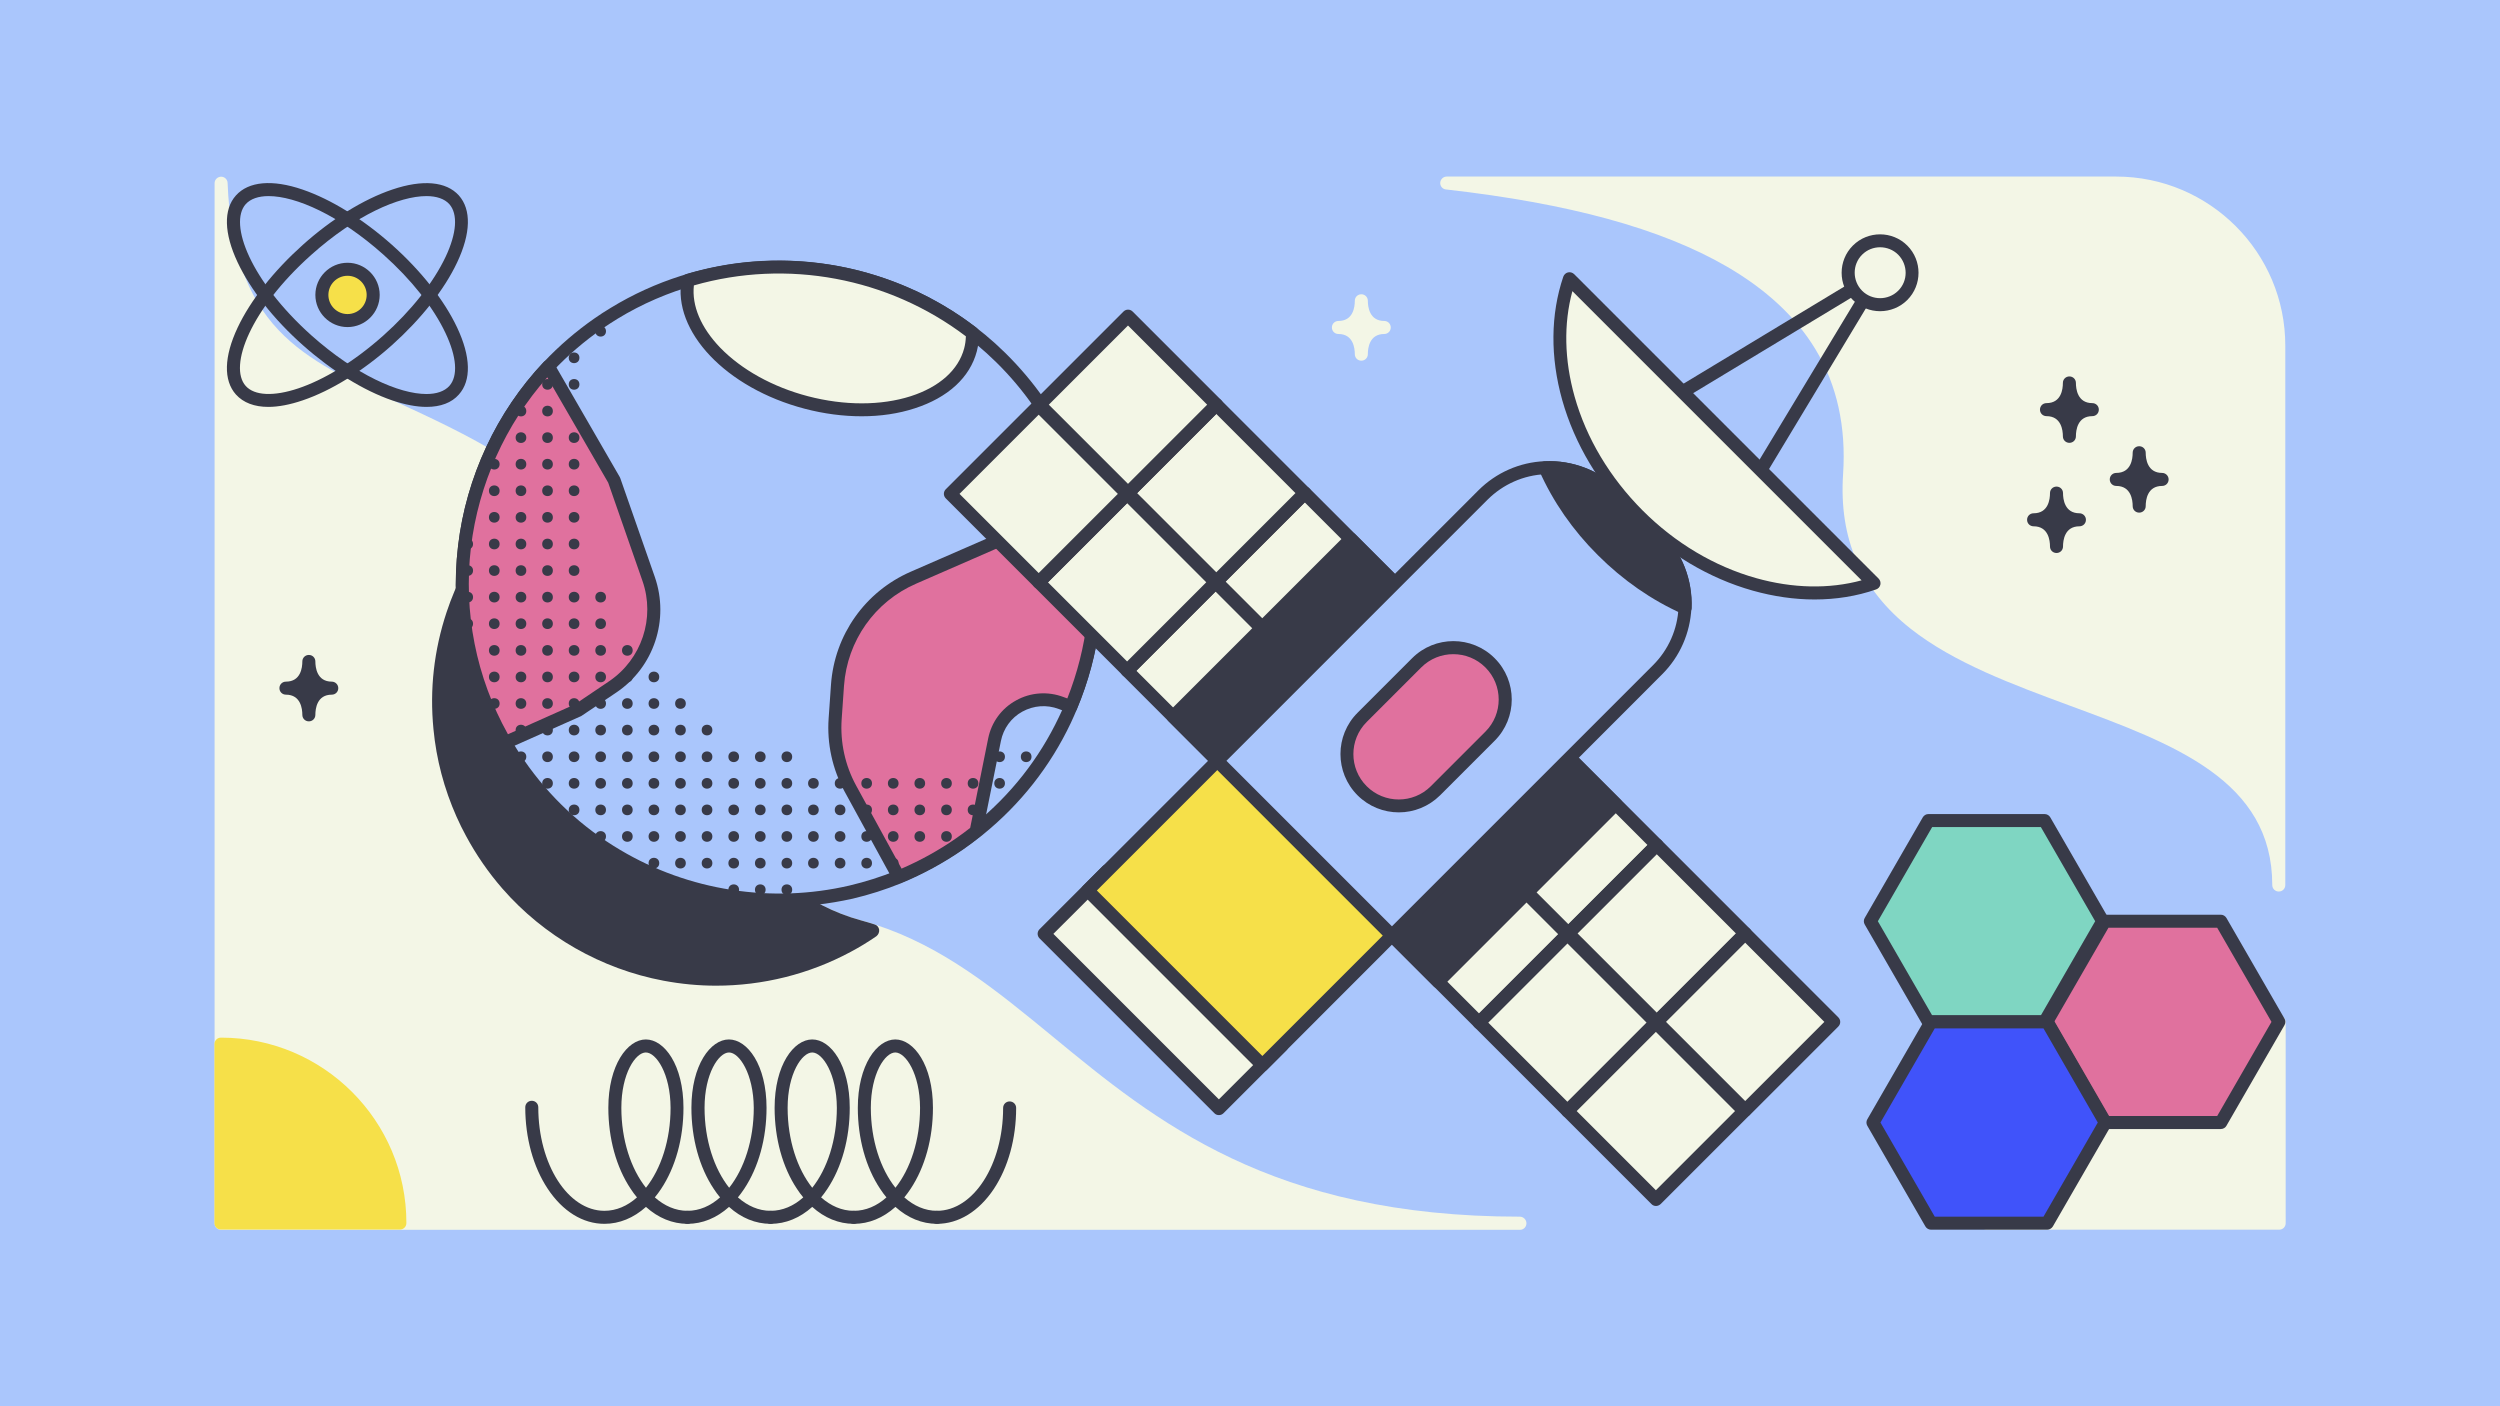 <?xml version="1.0" encoding="utf-8"?>
<!-- Generator: Adobe Illustrator 22.0.1, SVG Export Plug-In . SVG Version: 6.00 Build 0)  -->
<svg version="1.1" id="Layer_1" xmlns="http://www.w3.org/2000/svg" xmlns:xlink="http://www.w3.org/1999/xlink" x="0px" y="0px" viewBox="0 0 1920 1080" style="enable-background:new 0 0 1920 1080;" xml:space="preserve">

<rect y="0" width="1920" height="1080" style="fill:#AAC6FC;"/>
<g>
	<path d="M1752.6,780.4c-1.6-0.9-3.6-0.7-5.2,0.3L1602,836.2l-79.1,99.1c-1.8,1.2-2.6,3.5-1.9,5.6s2.6,3.5,4.8,3.5
		h224.6c2.8,0,5-2.2,5-5V784.8C1755.3,782.9,1754.2,781.2,1752.6,780.4z" style="fill:#F3F6E6;"/>
	<path d="M1625.2,135.6h-514.1c-2.7,0-4.8,2.1-5,4.7s1.8,5,4.4,5.2c94.7,10.7,165.2,30,215.5,59.1
		c30.4,17.6,53.4,39,68.3,63.7c16.5,27.3,23.6,59.5,21.2,95.7c-3.3,49.8,13.7,88.7,51.8,118.8c33.3,26.3,78.7,43,122.5,59.2
		c79.9,29.5,155.3,57.3,155.3,137.7c0,2.8,2.2,5,5,5s5-2.2,5-5v-414C1755.3,194,1696.9,135.6,1625.2,135.6z" style="fill:#F3F6E6;"/>
	<path d="M1167.2,934.4c-190.6,0-279.9-73.4-358.6-138.2c-43.3-35.6-84.1-69.2-136.8-86.2c-3.3-1.1-6.8-2.1-10.4-3.1
		c-84.8-23.2-124.7-110-163.4-194c-24.9-54-48.4-105.1-82.9-139.5c-8.8-8.7-18.1-16.2-27.6-22c-28.9-17.8-57.3-30.8-82.2-42.3
		c-36.7-16.9-68.5-31.4-91.3-55.5c-24.7-26-37.2-62-39.2-113.1c-0.1-2.7-2.3-4.8-5-4.8h-0.1c-2.7,0.1-4.9,2.3-4.9,5v798.8
		c0,2.8,2.2,5,5,5h997.5c2.8,0,5-2.2,5-5S1170,934.4,1167.2,934.4z" style="fill:#F3F6E6;"/>
	<path d="M675.2,714c-0.3-1.9-1.6-3.5-3.4-4c-3.3-1.1-6.8-2.1-10.4-3.1c-84.8-23.2-124.7-110-163.4-194
		c-24.9-54-48.4-105.1-82.9-139.5c-1.8-1.8-4.8-2-6.8-0.3c-12.7,10.8-24.1,23.1-34,36.5c-13.5,18.4-24.1,38.8-31.3,60.5
		c-9.7,29.2-13.1,59.4-10.1,89.9c2.2,23.2,8.2,45.8,17.7,67.2c2.3,5.1,4.7,10.1,7.3,14.8c7.8,14.5,17.2,28.1,27.9,40.4
		c31.9,36.6,75.9,61.8,123.9,70.8c13.3,2.5,26.7,3.8,40.2,3.8c35.8,0,71.4-8.8,103.3-25.9c6.8-3.6,13.5-7.7,19.9-12.1
		C674.6,717.8,675.4,715.9,675.2,714z" style="fill:#383A48;"/>
	<g>
		<g>
			<path d="M822.4,542.7c-1.4,3.4-2.9,6.8-4.5,10.1c-15.1,31.8-37.3,60.7-66.1,84l0,0c-0.7,0.6-1.4,1.1-2.1,1.7
				c-4.1,3.3-8.4,6.5-12.8,9.5c-14.9,10.3-30.5,18.8-46.6,25.3c-12,4.9-24.2,8.8-36.6,11.7c-61.2,14.3-125.9,4.1-179.7-27.9
				c-29.1-17.3-55-40.9-75.5-70.5c-3.7-5.4-7.2-10.8-10.4-16.3c-54.7-93.9-39.7-211.7,33.2-289c11.4-12.1,24.3-23.2,38.5-33.1
				c3.9-2.7,7.9-5.3,11.9-7.8c68.9-42.1,151.4-45.9,221.5-16.3c3,1.3,6,2.6,8.9,4c24.2,11.4,46.7,26.9,66.4,46.2
				c10.8,10.6,20.7,22.3,29.7,35.2c7.1,10.2,13.3,20.8,18.6,31.6c3.5,7.1,6.6,14.4,9.4,21.7c6.1,16.2,10.3,32.9,12.8,49.7l0,0
				C845.4,456.8,839.6,501.9,822.4,542.7z" style="fill:#AAC6FC;"/>
			<path d="M598.6,696.5c-12.8,0-25.6-1-38.4-3c-31.6-4.9-61.5-15.7-88.9-31.9c-30.6-18.2-56.6-42.4-77-71.9
				c-3.7-5.4-7.3-11-10.6-16.7c-27.2-46.8-38.3-99.9-31.9-153.8c6.2-52.7,29.6-102.8,65.8-141.1c11.8-12.5,25-23.9,39.3-33.8
				c3.9-2.7,8-5.4,12.2-7.9c68-41.5,152.5-47.7,226-16.6c3,1.3,6.1,2.6,9.1,4c25.2,11.9,48,27.7,67.8,47.2
				c11.1,10.9,21.3,23,30.3,35.9c7.1,10.3,13.5,21.1,19,32.3c3.5,7.2,6.8,14.6,9.6,22.2c6.1,16.3,10.5,33.4,13,50.7v0.1
				c6.6,44.9,0.7,90.7-16.9,132.6c-1.4,3.4-3,6.9-4.6,10.4c-15.9,33.5-38.6,62.3-67.4,85.7l-0.1,0.1c-0.7,0.6-1.5,1.2-2.2,1.7
				c-4,3.2-8.4,6.5-13,9.7c-14.9,10.3-30.9,19-47.6,25.9c-12,4.9-24.6,8.9-37.3,11.9C636.2,694.3,617.5,696.5,598.6,696.5z
				 M598.3,210.1c-43.2,0-86.3,11.7-124,34.7c-4,2.5-8,5-11.7,7.6c-13.7,9.5-26.4,20.4-37.8,32.4c-34.7,36.8-57.1,84.9-63.1,135.4
				c-6.1,51.7,4.5,102.7,30.6,147.6c3.2,5.4,6.6,10.8,10.2,16c19.6,28.4,44.5,51.6,73.9,69c26.3,15.6,55,25.9,85.3,30.6
				c30.4,4.7,60.9,3.6,90.7-3.3c12.2-2.9,24.3-6.7,35.8-11.4c16-6.5,31.4-14.9,45.7-24.8c4.4-3.1,8.6-6.2,12.5-9.3
				c0.7-0.5,1.3-1.1,2-1.6l0.1-0.1c27.7-22.4,49.5-50.1,64.8-82.3c1.6-3.3,3.1-6.6,4.4-9.9l0,0c16.9-40.2,22.5-84.3,16.2-127.3v-0.1
				c-2.4-16.6-6.6-32.9-12.5-48.5c-2.7-7.2-5.8-14.4-9.2-21.3c-5.2-10.7-11.4-21.1-18.2-31c-8.6-12.4-18.4-24-29.1-34.5
				c-19-18.7-40.9-33.9-65-45.3c-2.9-1.4-5.8-2.7-8.7-3.9C661.5,216.3,629.8,210.1,598.3,210.1z" style="fill:#383A48;"/>
		</g>
		<g>
			<path d="M822.4,542.7l-7.5-2.8c-22.1-8.4-46.4,5.1-51.1,28.3l-14.2,70.4c-4.1,3.3-8.4,6.5-12.8,9.5
				c-14.9,10.3-30.5,18.8-46.6,25.3l-37.1-67.8c-9-16.4-13-35-11.7-53.6l1.8-25.8c2.6-36.2,25-68,58.3-82.5l127.3-55.5l10.2,24.5
				l0,0C845.4,456.8,839.6,501.9,822.4,542.7z" style="fill:#E0719E;"/>
			<path d="M690.2,678.4c-1.8,0-3.5-1-4.4-2.6L648.7,608c-9.4-17.3-13.7-36.8-12.3-56.4l1.8-25.8
				c2.7-38.2,26.2-71.4,61.2-86.7l127.3-55.5c1.2-0.5,2.6-0.6,3.9-0.1c1.2,0.5,2.2,1.5,2.8,2.7l10.2,24.5c0.2,0.4,0.3,0.9,0.3,1.3
				c6.6,44.9,0.7,90.7-16.9,132.6c-1,2.5-3.9,3.7-6.4,2.7l-7.5-2.8c-9.2-3.5-19.3-2.7-27.9,2c-8.6,4.7-14.6,13-16.5,22.6l-14.2,70.4
				c-0.2,1.2-0.9,2.2-1.8,2.9c-4.1,3.3-8.5,6.5-13.1,9.7c-14.9,10.3-30.9,19-47.6,25.9C691.5,678.3,690.8,678.4,690.2,678.4z
				 M826.1,394.8l-122.6,53.5c-31.7,13.8-52.8,43.8-55.3,78.3l-1.8,25.8c-1.2,17.7,2.6,35.3,11.1,50.9l34.9,63.8
				c14.5-6.3,28.5-14,41.6-23.1c3.9-2.7,7.6-5.4,11.1-8.2l13.8-68.6c2.5-12.5,10.3-23.2,21.5-29.3c11.1-6.2,24.4-7.1,36.3-2.6l3,1.1
				c15.4-38.8,20.4-81,14.5-122.3L826.1,394.8z" style="fill:#383A48;"/>
		</g>
		<g>
			<path d="M470.6,527.5l-26.8,18L388,570.4c-54.7-93.9-39.7-211.7,33.2-289l50.5,87.4l26.5,75.8
				C508.9,475.3,497.6,509.3,470.6,527.5z" style="fill:#E0719E;"/>
			<path d="M388,575.4c-1.7,0-3.4-0.9-4.3-2.5c-27.2-46.8-38.3-99.9-31.9-153.8c6.2-52.7,29.6-102.8,65.8-141.1
				c1.1-1.1,2.6-1.7,4.2-1.5s3,1.1,3.7,2.5l50.5,87.4c0.2,0.3,0.3,0.6,0.4,0.9l26.5,75.8c11.4,32.8-0.7,69.3-29.5,88.7l0,0l-26.8,18
				c-0.2,0.2-0.5,0.3-0.8,0.4L390,575C389.4,575.3,388.7,575.4,388,575.4z M420.3,289.8c-32.1,36.1-52.8,82.2-58.6,130.4
				c-5.9,50.2,3.9,99.8,28.4,143.7l51.3-22.9l26.4-17.8c25-16.9,35.6-48.6,25.6-77.1l-26.3-75.4L420.3,289.8z M470.6,527.5
				L470.6,527.5L470.6,527.5z" style="fill:#383A48;"/>
		</g>
		<g>
			<path d="M745.4,268.6c-9.9,38-66.4,56.1-126.1,40.5c-58-15.2-97.7-56.6-90.8-93.8c77.3-23.2,158.1-6.1,218.4,40.4
				C747,260,746.5,264.3,745.4,268.6z" style="fill:#F3F6E6;"/>
			<path d="M661.8,319.7c-14.2,0-29-1.9-43.8-5.8c-60.4-15.8-101.8-59.5-94.5-99.5c0.3-1.8,1.7-3.3,3.5-3.9
				c76.3-22.9,159.6-7.5,222.9,41.2c1.2,0.9,1.9,2.3,1.9,3.8c0.1,4.9-0.4,9.7-1.6,14.3c-5.3,20.1-22.2,35.6-47.7,43.8
				C690,317.7,676.2,319.7,661.8,319.7z M532.9,219.2c-1.7,15.6,5.4,32.4,20.2,47.8c16.4,16.9,40.3,30.2,67.4,37.3
				c28,7.3,56,7.3,78.9,0c22.1-7.1,36.7-20.2,41.1-36.8l0,0c0.8-3,1.2-6.1,1.3-9.2C682.2,213.1,604.5,198.7,532.9,219.2z" style="fill:#383A48;"/>
		</g>
		<g>
			<g>
				<g>
					<g>
						<g>
							<circle cx="788.1" cy="581.2" r="4.1" style="fill:#383A48;"/>
						</g>
					</g>
				</g>
				<g>
					<g>
						<g>
							<circle cx="767.7" cy="581.2" r="4.1" style="fill:#383A48;"/>
						</g>
					</g>
				</g>
				<g>
					<g>
						<g>
							<circle cx="767.7" cy="601.6" r="4.1" style="fill:#383A48;"/>
						</g>
					</g>
				</g>
				<g>
					<g>
						<g>
							<circle cx="747.3" cy="601.6" r="4.1" style="fill:#383A48;"/>
						</g>
					</g>
				</g>
				<g>
					<g>
						<g>
							<circle cx="747.3" cy="622" r="4.1" style="fill:#383A48;"/>
						</g>
					</g>
				</g>
				<g>
					<g>
						<g>
							<circle cx="726.9" cy="601.6" r="4.1" style="fill:#383A48;"/>
						</g>
					</g>
				</g>
				<g>
					<g>
						<g>
							<circle cx="726.9" cy="622" r="4.1" style="fill:#383A48;"/>
						</g>
					</g>
				</g>
				<g>
					<g>
						<g>
							<circle cx="726.9" cy="642.4" r="4.1" style="fill:#383A48;"/>
						</g>
					</g>
				</g>
				<g>
					<g>
						<g>
							<circle cx="706.4" cy="601.6" r="4.1" style="fill:#383A48;"/>
						</g>
					</g>
				</g>
				<g>
					<g>
						<g>
							<circle cx="706.4" cy="622" r="4.1" style="fill:#383A48;"/>
						</g>
					</g>
				</g>
				<g>
					<g>
						<g>
							<circle cx="706.4" cy="642.4" r="4.1" style="fill:#383A48;"/>
						</g>
					</g>
				</g>
				<g>
					<g>
						<g>
							<circle cx="686" cy="601.6" r="4.1" style="fill:#383A48;"/>
						</g>
					</g>
				</g>
				<g>
					<g>
						<g>
							<circle cx="686" cy="622" r="4.1" style="fill:#383A48;"/>
						</g>
					</g>
				</g>
				<g>
					<g>
						<g>
							<circle cx="686" cy="642.4" r="4.1" style="fill:#383A48;"/>
						</g>
					</g>
				</g>
				<g>
					<g>
						<g>
							<circle cx="686" cy="662.9" r="4.1" style="fill:#383A48;"/>
						</g>
					</g>
				</g>
				<g>
					<g>
						<g>
							<circle cx="665.6" cy="601.6" r="4.1" style="fill:#383A48;"/>
						</g>
					</g>
				</g>
				<g>
					<g>
						<g>
							<circle cx="665.6" cy="622" r="4.1" style="fill:#383A48;"/>
						</g>
					</g>
				</g>
				<g>
					<g>
						<g>
							<circle cx="665.6" cy="642.4" r="4.1" style="fill:#383A48;"/>
						</g>
					</g>
				</g>
				<g>
					<g>
						<g>
							<circle cx="665.6" cy="662.9" r="4.1" style="fill:#383A48;"/>
						</g>
					</g>
				</g>
				<g>
					<g>
						<g>
							<circle cx="645.2" cy="601.6" r="4.1" style="fill:#383A48;"/>
						</g>
					</g>
				</g>
				<g>
					<g>
						<g>
							<circle cx="645.2" cy="622" r="4.1" style="fill:#383A48;"/>
						</g>
					</g>
				</g>
				<g>
					<g>
						<g>
							<circle cx="645.2" cy="642.4" r="4.1" style="fill:#383A48;"/>
						</g>
					</g>
				</g>
				<g>
					<g>
						<g>
							<circle cx="645.2" cy="662.9" r="4.1" style="fill:#383A48;"/>
						</g>
					</g>
				</g>
				<g>
					<g>
						<g>
							<circle cx="624.7" cy="601.6" r="4.1" style="fill:#383A48;"/>
						</g>
					</g>
				</g>
				<g>
					<g>
						<g>
							<circle cx="624.7" cy="622" r="4.1" style="fill:#383A48;"/>
						</g>
					</g>
				</g>
				<g>
					<g>
						<g>
							<circle cx="624.7" cy="642.4" r="4.1" style="fill:#383A48;"/>
						</g>
					</g>
				</g>
				<g>
					<g>
						<g>
							<circle cx="624.7" cy="662.9" r="4.1" style="fill:#383A48;"/>
						</g>
					</g>
				</g>
				<g>
					<g>
						<g>
							<circle cx="604.3" cy="581.2" r="4.1" style="fill:#383A48;"/>
						</g>
					</g>
				</g>
				<g>
					<g>
						<g>
							<circle cx="604.3" cy="601.6" r="4.1" style="fill:#383A48;"/>
						</g>
					</g>
				</g>
				<g>
					<g>
						<g>
							<circle cx="604.3" cy="622" r="4.1" style="fill:#383A48;"/>
						</g>
					</g>
				</g>
				<g>
					<g>
						<g>
							<circle cx="604.3" cy="642.4" r="4.1" style="fill:#383A48;"/>
						</g>
					</g>
				</g>
				<g>
					<g>
						<g>
							<circle cx="604.3" cy="662.9" r="4.1" style="fill:#383A48;"/>
						</g>
					</g>
				</g>
				<g>
					<g>
						<g>
							<circle cx="604.3" cy="683.3" r="4.1" style="fill:#383A48;"/>
						</g>
					</g>
				</g>
				<g>
					<g>
						<g>
							<circle cx="583.9" cy="581.2" r="4.1" style="fill:#383A48;"/>
						</g>
					</g>
				</g>
				<g>
					<g>
						<g>
							<circle cx="583.9" cy="601.6" r="4.1" style="fill:#383A48;"/>
						</g>
					</g>
				</g>
				<g>
					<g>
						<g>
							<circle cx="583.9" cy="622" r="4.1" style="fill:#383A48;"/>
						</g>
					</g>
				</g>
				<g>
					<g>
						<g>
							<circle cx="583.9" cy="642.4" r="4.1" style="fill:#383A48;"/>
						</g>
					</g>
				</g>
				<g>
					<g>
						<g>
							<circle cx="583.9" cy="662.9" r="4.1" style="fill:#383A48;"/>
						</g>
					</g>
				</g>
				<g>
					<g>
						<g>
							<circle cx="583.9" cy="683.3" r="4.1" style="fill:#383A48;"/>
						</g>
					</g>
				</g>
				<g>
					<g>
						<g>
							<circle cx="563.5" cy="581.2" r="4.1" style="fill:#383A48;"/>
						</g>
					</g>
				</g>
				<g>
					<g>
						<g>
							<circle cx="563.5" cy="601.6" r="4.1" style="fill:#383A48;"/>
						</g>
					</g>
				</g>
				<g>
					<g>
						<g>
							<circle cx="563.5" cy="622" r="4.1" style="fill:#383A48;"/>
						</g>
					</g>
				</g>
				<g>
					<g>
						<g>
							<circle cx="563.5" cy="642.4" r="4.1" style="fill:#383A48;"/>
						</g>
					</g>
				</g>
				<g>
					<g>
						<g>
							<circle cx="563.5" cy="662.9" r="4.1" style="fill:#383A48;"/>
						</g>
					</g>
				</g>
				<g>
					<g>
						<g>
							<circle cx="563.5" cy="683.3" r="4.1" style="fill:#383A48;"/>
						</g>
					</g>
				</g>
				<g>
					<g>
						<g>
							<circle cx="543" cy="560.7" r="4.1" style="fill:#383A48;"/>
						</g>
					</g>
				</g>
				<g>
					<g>
						<g>
							<circle cx="543" cy="581.2" r="4.1" style="fill:#383A48;"/>
						</g>
					</g>
				</g>
				<g>
					<g>
						<g>
							<circle cx="543" cy="601.6" r="4.1" style="fill:#383A48;"/>
						</g>
					</g>
				</g>
				<g>
					<g>
						<g>
							<circle cx="543" cy="622" r="4.1" style="fill:#383A48;"/>
						</g>
					</g>
				</g>
				<g>
					<g>
						<g>
							<circle cx="543" cy="642.4" r="4.1" style="fill:#383A48;"/>
						</g>
					</g>
				</g>
				<g>
					<g>
						<g>
							<circle cx="543" cy="662.9" r="4.1" style="fill:#383A48;"/>
						</g>
					</g>
				</g>
				<g>
					<g>
						<g>
							<circle cx="522.6" cy="540.3" r="4.1" style="fill:#383A48;"/>
						</g>
					</g>
				</g>
				<g>
					<g>
						<g>
							<circle cx="522.6" cy="560.7" r="4.1" style="fill:#383A48;"/>
						</g>
					</g>
				</g>
				<g>
					<g>
						<g>
							<circle cx="522.6" cy="581.2" r="4.1" style="fill:#383A48;"/>
						</g>
					</g>
				</g>
				<g>
					<g>
						<g>
							<circle cx="522.6" cy="601.6" r="4.1" style="fill:#383A48;"/>
						</g>
					</g>
				</g>
				<g>
					<g>
						<g>
							<circle cx="522.6" cy="622" r="4.1" style="fill:#383A48;"/>
						</g>
					</g>
				</g>
				<g>
					<g>
						<g>
							<circle cx="522.6" cy="642.4" r="4.1" style="fill:#383A48;"/>
						</g>
					</g>
				</g>
				<g>
					<g>
						<g>
							<circle cx="522.6" cy="662.9" r="4.1" style="fill:#383A48;"/>
						</g>
					</g>
				</g>
				<g>
					<g>
						<g>
							<circle cx="502.2" cy="519.9" r="4.1" style="fill:#383A48;"/>
						</g>
					</g>
				</g>
				<g>
					<g>
						<g>
							<circle cx="502.2" cy="540.3" r="4.1" style="fill:#383A48;"/>
						</g>
					</g>
				</g>
				<g>
					<g>
						<g>
							<circle cx="502.2" cy="560.7" r="4.1" style="fill:#383A48;"/>
						</g>
					</g>
				</g>
				<g>
					<g>
						<g>
							<circle cx="502.2" cy="581.2" r="4.1" style="fill:#383A48;"/>
						</g>
					</g>
				</g>
				<g>
					<g>
						<g>
							<circle cx="502.2" cy="601.6" r="4.1" style="fill:#383A48;"/>
						</g>
					</g>
				</g>
				<g>
					<g>
						<g>
							<circle cx="502.2" cy="622" r="4.1" style="fill:#383A48;"/>
						</g>
					</g>
				</g>
				<g>
					<g>
						<g>
							<circle cx="502.2" cy="642.4" r="4.1" style="fill:#383A48;"/>
						</g>
					</g>
				</g>
				<g>
					<g>
						<g>
							<circle cx="502.2" cy="662.9" r="4.1" style="fill:#383A48;"/>
						</g>
					</g>
				</g>
				<g>
					<g>
						<g>
							<circle cx="481.8" cy="499.5" r="4.1" style="fill:#383A48;"/>
						</g>
					</g>
				</g>
				<g>
					<g>
						<g>
							<circle cx="481.8" cy="519.9" r="4.1" style="fill:#383A48;"/>
						</g>
					</g>
				</g>
				<g>
					<g>
						<g>
							<circle cx="481.8" cy="540.3" r="4.1" style="fill:#383A48;"/>
						</g>
					</g>
				</g>
				<g>
					<g>
						<g>
							<circle cx="481.8" cy="560.7" r="4.1" style="fill:#383A48;"/>
						</g>
					</g>
				</g>
				<g>
					<g>
						<g>
							<circle cx="481.8" cy="581.2" r="4.1" style="fill:#383A48;"/>
						</g>
					</g>
				</g>
				<g>
					<g>
						<g>
							<circle cx="481.8" cy="601.6" r="4.1" style="fill:#383A48;"/>
						</g>
					</g>
				</g>
				<g>
					<g>
						<g>
							<circle cx="481.8" cy="622" r="4.1" style="fill:#383A48;"/>
						</g>
					</g>
				</g>
				<g>
					<g>
						<g>
							<circle cx="481.8" cy="642.4" r="4.1" style="fill:#383A48;"/>
						</g>
					</g>
				</g>
				<g>
					<g>
						<g>
							<circle cx="461.3" cy="254.4" r="4.1" style="fill:#383A48;"/>
						</g>
					</g>
				</g>
				<g>
					<g>
						<g>
							<circle cx="461.3" cy="458.6" r="4.1" style="fill:#383A48;"/>
						</g>
					</g>
				</g>
				<g>
					<g>
						<g>
							<circle cx="461.3" cy="479" r="4.1" style="fill:#383A48;"/>
						</g>
					</g>
				</g>
				<g>
					<g>
						<g>
							<circle cx="461.3" cy="499.5" r="4.1" style="fill:#383A48;"/>
						</g>
					</g>
				</g>
				<g>
					<g>
						<g>
							<circle cx="461.3" cy="519.9" r="4.1" style="fill:#383A48;"/>
						</g>
					</g>
				</g>
				<g>
					<g>
						<g>
							<circle cx="461.3" cy="540.3" r="4.1" style="fill:#383A48;"/>
						</g>
					</g>
				</g>
				<g>
					<g>
						<g>
							<circle cx="461.3" cy="560.7" r="4.1" style="fill:#383A48;"/>
						</g>
					</g>
				</g>
				<g>
					<g>
						<g>
							<circle cx="461.3" cy="581.2" r="4.1" style="fill:#383A48;"/>
						</g>
					</g>
				</g>
				<g>
					<g>
						<g>
							<circle cx="461.3" cy="601.6" r="4.1" style="fill:#383A48;"/>
						</g>
					</g>
				</g>
				<g>
					<g>
						<g>
							<circle cx="461.3" cy="622" r="4.1" style="fill:#383A48;"/>
						</g>
					</g>
				</g>
				<g>
					<g>
						<g>
							<circle cx="461.3" cy="642.4" r="4.1" style="fill:#383A48;"/>
						</g>
					</g>
				</g>
				<g>
					<g>
						<g>
							<circle cx="440.9" cy="274.8" r="4.1" style="fill:#383A48;"/>
						</g>
					</g>
				</g>
				<g>
					<g>
						<g>
							<circle cx="440.9" cy="295.2" r="4.1" style="fill:#383A48;"/>
						</g>
					</g>
				</g>
				<g>
					<g>
						<g>
							<circle cx="440.9" cy="315.7" r="4.1" style="fill:#383A48;"/>
						</g>
					</g>
				</g>
				<g>
					<g>
						<g>
							<circle cx="440.9" cy="336.1" r="4.1" style="fill:#383A48;"/>
						</g>
					</g>
				</g>
				<g>
					<g>
						<g>
							<circle cx="440.9" cy="356.5" r="4.1" style="fill:#383A48;"/>
						</g>
					</g>
				</g>
				<g>
					<g>
						<g>
							<circle cx="440.9" cy="376.9" r="4.1" style="fill:#383A48;"/>
						</g>
					</g>
				</g>
				<g>
					<g>
						<g>
							<circle cx="440.9" cy="397.3" r="4.1" style="fill:#383A48;"/>
						</g>
					</g>
				</g>
				<g>
					<g>
						<g>
							<circle cx="440.9" cy="417.8" r="4.1" style="fill:#383A48;"/>
						</g>
					</g>
				</g>
				<g>
					<g>
						<g>
							<circle cx="440.9" cy="438.2" r="4.1" style="fill:#383A48;"/>
						</g>
					</g>
				</g>
				<g>
					<g>
						<g>
							<circle cx="440.9" cy="458.6" r="4.1" style="fill:#383A48;"/>
						</g>
					</g>
				</g>
				<g>
					<g>
						<g>
							<circle cx="440.9" cy="479" r="4.1" style="fill:#383A48;"/>
						</g>
					</g>
				</g>
				<g>
					<g>
						<g>
							<circle cx="440.9" cy="499.5" r="4.1" style="fill:#383A48;"/>
						</g>
					</g>
				</g>
				<g>
					<g>
						<g>
							<circle cx="440.9" cy="519.9" r="4.1" style="fill:#383A48;"/>
						</g>
					</g>
				</g>
				<g>
					<g>
						<g>
							<circle cx="440.9" cy="540.3" r="4.1" style="fill:#383A48;"/>
						</g>
					</g>
				</g>
				<g>
					<g>
						<g>
							<circle cx="440.9" cy="560.7" r="4.1" style="fill:#383A48;"/>
						</g>
					</g>
				</g>
				<g>
					<g>
						<g>
							<circle cx="440.9" cy="581.2" r="4.1" style="fill:#383A48;"/>
						</g>
					</g>
				</g>
				<g>
					<g>
						<g>
							<circle cx="440.9" cy="601.6" r="4.1" style="fill:#383A48;"/>
						</g>
					</g>
				</g>
				<g>
					<g>
						<g>
							<circle cx="440.9" cy="622" r="4.1" style="fill:#383A48;"/>
						</g>
					</g>
				</g>
				<g>
					<g>
						<g>
							<circle cx="420.5" cy="295.2" r="4.1" style="fill:#383A48;"/>
						</g>
					</g>
				</g>
				<g>
					<g>
						<g>
							<circle cx="420.5" cy="315.7" r="4.1" style="fill:#383A48;"/>
						</g>
					</g>
				</g>
				<g>
					<g>
						<g>
							<circle cx="420.5" cy="336.1" r="4.1" style="fill:#383A48;"/>
						</g>
					</g>
				</g>
				<g>
					<g>
						<g>
							<circle cx="420.5" cy="356.5" r="4.1" style="fill:#383A48;"/>
						</g>
					</g>
				</g>
				<g>
					<g>
						<g>
							<circle cx="420.5" cy="376.9" r="4.1" style="fill:#383A48;"/>
						</g>
					</g>
				</g>
				<g>
					<g>
						<g>
							<circle cx="420.5" cy="397.3" r="4.1" style="fill:#383A48;"/>
						</g>
					</g>
				</g>
				<g>
					<g>
						<g>
							<circle cx="420.5" cy="417.8" r="4.1" style="fill:#383A48;"/>
						</g>
					</g>
				</g>
				<g>
					<g>
						<g>
							<circle cx="420.5" cy="438.2" r="4.1" style="fill:#383A48;"/>
						</g>
					</g>
				</g>
				<g>
					<g>
						<g>
							<circle cx="420.5" cy="458.6" r="4.1" style="fill:#383A48;"/>
						</g>
					</g>
				</g>
				<g>
					<g>
						<g>
							<circle cx="420.5" cy="479" r="4.1" style="fill:#383A48;"/>
						</g>
					</g>
				</g>
				<g>
					<g>
						<g>
							<circle cx="420.5" cy="499.5" r="4.1" style="fill:#383A48;"/>
						</g>
					</g>
				</g>
				<g>
					<g>
						<g>
							<circle cx="420.5" cy="519.9" r="4.1" style="fill:#383A48;"/>
						</g>
					</g>
				</g>
				<g>
					<g>
						<g>
							<circle cx="420.5" cy="540.3" r="4.1" style="fill:#383A48;"/>
						</g>
					</g>
				</g>
				<g>
					<g>
						<g>
							<circle cx="420.5" cy="560.7" r="4.1" style="fill:#383A48;"/>
						</g>
					</g>
				</g>
				<g>
					<g>
						<g>
							<circle cx="420.5" cy="581.2" r="4.1" style="fill:#383A48;"/>
						</g>
					</g>
				</g>
				<g>
					<g>
						<g>
							<circle cx="420.5" cy="601.6" r="4.1" style="fill:#383A48;"/>
						</g>
					</g>
				</g>
				<g>
					<g>
						<g>
							<circle cx="400.1" cy="315.7" r="4.1" style="fill:#383A48;"/>
						</g>
					</g>
				</g>
				<g>
					<g>
						<g>
							<circle cx="400.1" cy="336.1" r="4.1" style="fill:#383A48;"/>
						</g>
					</g>
				</g>
				<g>
					<g>
						<g>
							<circle cx="400.1" cy="356.5" r="4.1" style="fill:#383A48;"/>
						</g>
					</g>
				</g>
				<g>
					<g>
						<g>
							<circle cx="400.1" cy="376.9" r="4.1" style="fill:#383A48;"/>
						</g>
					</g>
				</g>
				<g>
					<g>
						<g>
							<circle cx="400.1" cy="397.3" r="4.1" style="fill:#383A48;"/>
						</g>
					</g>
				</g>
				<g>
					<g>
						<g>
							<circle cx="400.1" cy="417.8" r="4.1" style="fill:#383A48;"/>
						</g>
					</g>
				</g>
				<g>
					<g>
						<g>
							<circle cx="400.1" cy="438.2" r="4.1" style="fill:#383A48;"/>
						</g>
					</g>
				</g>
				<g>
					<g>
						<g>
							<circle cx="400.1" cy="458.6" r="4.1" style="fill:#383A48;"/>
						</g>
					</g>
				</g>
				<g>
					<g>
						<g>
							<circle cx="400.1" cy="479" r="4.1" style="fill:#383A48;"/>
						</g>
					</g>
				</g>
				<g>
					<g>
						<g>
							<circle cx="400.1" cy="499.5" r="4.1" style="fill:#383A48;"/>
						</g>
					</g>
				</g>
				<g>
					<g>
						<g>
							<circle cx="400.1" cy="519.9" r="4.1" style="fill:#383A48;"/>
						</g>
					</g>
				</g>
				<g>
					<g>
						<g>
							<circle cx="400.1" cy="540.3" r="4.1" style="fill:#383A48;"/>
						</g>
					</g>
				</g>
				<g>
					<g>
						<g>
							<circle cx="400.1" cy="560.7" r="4.1" style="fill:#383A48;"/>
						</g>
					</g>
				</g>
				<g>
					<g>
						<g>
							<circle cx="400.1" cy="581.2" r="4.1" style="fill:#383A48;"/>
						</g>
					</g>
				</g>
				<g>
					<g>
						<g>
							<circle cx="379.6" cy="356.5" r="4.1" style="fill:#383A48;"/>
						</g>
					</g>
				</g>
				<g>
					<g>
						<g>
							<circle cx="379.6" cy="376.9" r="4.1" style="fill:#383A48;"/>
						</g>
					</g>
				</g>
				<g>
					<g>
						<g>
							<circle cx="379.6" cy="397.3" r="4.1" style="fill:#383A48;"/>
						</g>
					</g>
				</g>
				<g>
					<g>
						<g>
							<circle cx="379.6" cy="417.8" r="4.1" style="fill:#383A48;"/>
						</g>
					</g>
				</g>
				<g>
					<g>
						<g>
							<circle cx="379.6" cy="438.2" r="4.1" style="fill:#383A48;"/>
						</g>
					</g>
				</g>
				<g>
					<g>
						<g>
							<circle cx="379.6" cy="458.6" r="4.1" style="fill:#383A48;"/>
						</g>
					</g>
				</g>
				<g>
					<g>
						<g>
							<circle cx="379.6" cy="479" r="4.1" style="fill:#383A48;"/>
						</g>
					</g>
				</g>
				<g>
					<g>
						<g>
							<circle cx="379.6" cy="499.5" r="4.1" style="fill:#383A48;"/>
						</g>
					</g>
				</g>
				<g>
					<g>
						<g>
							<circle cx="379.6" cy="519.9" r="4.1" style="fill:#383A48;"/>
						</g>
					</g>
				</g>
				<g>
					<g>
						<g>
							<circle cx="379.6" cy="540.3" r="4.1" style="fill:#383A48;"/>
						</g>
					</g>
				</g>
				<g>
					<g>
						<g>
							<circle cx="359.2" cy="417.8" r="4.1" style="fill:#383A48;"/>
						</g>
					</g>
				</g>
				<g>
					<g>
						<g>
							<circle cx="359.2" cy="438.2" r="4.1" style="fill:#383A48;"/>
						</g>
					</g>
				</g>
				<g>
					<g>
						<g>
							<circle cx="359.2" cy="458.6" r="4.1" style="fill:#383A48;"/>
						</g>
					</g>
				</g>
				<g>
					<g>
						<g>
							<circle cx="359.2" cy="479" r="4.1" style="fill:#383A48;"/>
						</g>
					</g>
				</g>
			</g>
		</g>
	</g>
	<g>
		<g>
			<g>
				<g>
					
						<rect x="1156.5" y="601" transform="matrix(0.707 -0.707 0.707 0.707 -106.121 1041.786)" width="96" height="96" style="fill:#F3F6E6;"/>
					<path d="M1204.5,721.9c-1.3,0-2.6-0.5-3.5-1.5l-67.9-67.9c-2-2-2-5.1,0-7.1l67.9-67.9c2-2,5.1-2,7.1,0l67.9,67.9
						c2,2,2,5.1,0,7.1l-67.9,67.9C1207,721.4,1205.8,721.9,1204.5,721.9z M1143.7,649l60.8,60.8l60.8-60.8l-60.8-60.8L1143.7,649z" style="fill:#383A48;"/>
				</g>
				<g>
					
						<rect x="1224.4" y="668.9" transform="matrix(0.707 -0.707 0.707 0.707 -134.25 1109.682)" width="96" height="96" style="fill:#F3F6E6;"/>
					<path d="M1272.4,789.8c-1.3,0-2.6-0.5-3.5-1.5l-67.9-67.9c-2-2-2-5.1,0-7.1l67.9-67.9c2-2,5.1-2,7.1,0l67.9,67.9
						c0.9,0.9,1.5,2.2,1.5,3.5s-0.5,2.6-1.5,3.5l-67.9,67.9C1274.9,789.3,1273.7,789.8,1272.4,789.8z M1211.6,716.9l60.8,60.8
						l60.8-60.8l-60.8-60.8L1211.6,716.9z" style="fill:#383A48;"/>
				</g>
				<g>
					
						<rect x="1292.3" y="736.8" transform="matrix(0.707 -0.707 0.707 0.707 -162.378 1177.579)" width="96" height="96" style="fill:#F3F6E6;"/>
					<path d="M1340.3,857.7c-1.3,0-2.6-0.5-3.5-1.5l-67.9-67.9c-0.9-0.9-1.5-2.2-1.5-3.5s0.5-2.6,1.5-3.5l67.9-67.9
						c2-2,5.1-2,7.1,0l67.9,67.9c2,2,2,5.1,0,7.1l-67.9,67.9C1342.8,857.2,1341.6,857.7,1340.3,857.7z M1279.5,784.8l60.8,60.8
						l60.8-60.8l-60.8-60.8L1279.5,784.8z" style="fill:#383A48;"/>
				</g>
				<g>
					
						<rect x="1088" y="669.5" transform="matrix(0.707 -0.707 0.707 0.707 -174.633 1013.426)" width="96" height="96" style="fill:#F3F6E6;"/>
					<path d="M1136,790.4c-1.3,0-2.6-0.5-3.5-1.5l-67.9-67.9c-2-2-2-5.1,0-7.1l67.9-67.9c2-2,5.1-2,7.1,0l67.9,67.9
						c2,2,2,5.1,0,7.1l-67.9,67.9C1138.5,789.9,1137.2,790.4,1136,790.4z M1075.1,717.5l60.8,60.8l60.8-60.8l-60.8-60.8
						L1075.1,717.5z" style="fill:#383A48;"/>
				</g>
				<g>
					
						<rect x="1155.9" y="737.4" transform="matrix(0.707 -0.707 0.707 0.707 -202.762 1081.322)" width="96" height="96" style="fill:#F3F6E6;"/>
					<path d="M1203.9,858.3c-1.3,0-2.6-0.5-3.5-1.5l-67.9-67.9c-2-2-2-5.1,0-7.1l67.9-67.9c2-2,5.1-2,7.1,0l67.9,67.9
						c2,2,2,5.1,0,7.1l-67.9,67.9C1206.4,857.8,1205.1,858.3,1203.9,858.3z M1143,785.4l60.8,60.8l60.8-60.8l-60.8-60.8L1143,785.4z
						" style="fill:#383A48;"/>
				</g>
				<g>
					
						<rect x="1223.7" y="805.2" transform="matrix(0.707 -0.707 0.707 0.707 -230.861 1149.147)" width="96" height="96" style="fill:#F3F6E6;"/>
					<path d="M1271.8,926.2c-1.3,0-2.6-0.5-3.5-1.5l-67.9-67.9c-2-2-2-5.1,0-7.1l67.9-67.9c2-2,5.1-2,7.1,0l67.9,67.9
						c2,2,2,5.1,0,7.1l-67.9,67.9C1274.3,925.7,1273,926.2,1271.8,926.2z M1210.9,853.3l60.8,60.8l60.8-60.8l-60.8-60.8
						L1210.9,853.3z" style="fill:#383A48;"/>
				</g>
			</g>
			<g>
				<line x1="1136" y1="649.6" x2="1086.3" y2="599.9" style="fill:none;"/>
				<path d="M1136,654.6c-1.3,0-2.6-0.5-3.5-1.5l-49.7-49.7c-2-2-2-5.1,0-7.1s5.1-2,7.1,0l49.7,49.7c2,2,2,5.1,0,7.1
					C1138.5,654.1,1137.2,654.6,1136,654.6z" style="fill:#383A48;"/>
			</g>
		</g>
		<g>
			<g>
				<g>
					
						<rect x="954.1" y="398.5" transform="matrix(0.707 -0.707 0.707 0.707 -22.247 839.355)" width="96" height="96" style="fill:#F3F6E6;"/>
					<path d="M1002.1,519.5c-1.3,0-2.6-0.5-3.5-1.5l-67.9-67.9c-2-2-2-5.1,0-7.1l67.9-67.9c2-2,5.1-2,7.1,0l67.9,67.9
						c2,2,2,5.1,0,7.1l-67.9,67.9C1004.6,519,1003.3,519.5,1002.1,519.5z M941.2,446.6l60.8,60.8l60.8-60.8l-60.8-60.8L941.2,446.6z
						" style="fill:#383A48;"/>
				</g>
				<g>
					
						<rect x="886.2" y="330.6" transform="matrix(0.707 -0.707 0.707 0.707 5.869 771.463)" width="96" height="96" style="fill:#F3F6E6;"/>
					<path d="M934.2,451.6c-1.3,0-2.6-0.5-3.5-1.5l-67.9-67.9c-0.9-0.9-1.5-2.2-1.5-3.5s0.5-2.6,1.5-3.5l67.9-67.9
						c2-2,5.1-2,7.1,0l67.9,67.9c2,2,2,5.1,0,7.1l-67.9,67.9C936.7,451.1,935.5,451.6,934.2,451.6z M873.3,378.7l60.8,60.8
						l60.8-60.8l-60.8-60.8L873.3,378.7z" style="fill:#383A48;"/>
				</g>
				<g>
					
						<rect x="818.3" y="262.8" transform="matrix(0.707 -0.707 0.707 0.707 33.986 703.572)" width="96" height="96" style="fill:#F3F6E6;"/>
					<path d="M866.3,383.7c-1.3,0-2.6-0.5-3.5-1.5l-67.9-67.9c-2-2-2-5.1,0-7.1l67.9-67.9c2-2,5.1-2,7.1,0l67.9,67.9
						c0.9,0.9,1.5,2.2,1.5,3.5s-0.5,2.6-1.5,3.5l-67.9,67.9C868.8,383.2,867.6,383.7,866.3,383.7z M805.5,310.8l60.8,60.8l60.8-60.8
						L866.3,250L805.5,310.8z" style="fill:#383A48;"/>
				</g>
				<g>
					
						<rect x="885.6" y="467.1" transform="matrix(0.707 -0.707 0.707 0.707 -90.807 811.021)" width="96" height="96" style="fill:#F3F6E6;"/>
					<path d="M933.5,588c-1.3,0-2.6-0.5-3.5-1.5l-67.9-67.9c-2-2-2-5.1,0-7.1l67.9-67.9c2-2,5.1-2,7.1,0l67.9,67.9
						c2,2,2,5.1,0,7.1l-67.9,67.9C936.1,587.5,934.8,588,933.5,588z M872.7,515.1l60.8,60.8l60.8-60.8l-60.8-60.8L872.7,515.1z" style="fill:#383A48;"/>
				</g>
				<path d="M1108.8,478.3l-67.9-67.9c-2-2-5.1-2-7.1,0l-67.9,67.9c-0.1,0.1-0.2,0.2-0.3,0.3c-0.1,0.1-0.2,0.2-0.3,0.3
					l-67.9,67.9c-2,2-2,5.1,0,7.1l67.9,67.9c1,1,2.3,1.5,3.5,1.5s2.6-0.5,3.5-1.5l67.9-67.9c0.1-0.1,0.2-0.2,0.3-0.3
					c0.1-0.1,0.2-0.2,0.3-0.3l67.9-67.9C1110.7,483.4,1110.7,480.3,1108.8,478.3z" style="fill:#383A48;"/>
				<path d="M1244.5,614.1l-67.9-67.9c-2-2-5.1-2-7.1,0l-67.9,67.9c-0.1,0.1-0.2,0.2-0.3,0.3c-0.1,0.1-0.2,0.2-0.3,0.3
					l-67.9,67.9c-0.9,0.9-1.5,2.2-1.5,3.5s0.5,2.6,1.5,3.5l67.9,67.9c1,1,2.3,1.5,3.5,1.5s2.6-0.5,3.5-1.5l67.9-67.9
					c0.1-0.1,0.2-0.2,0.3-0.3c0.1-0.1,0.2-0.2,0.3-0.3l67.9-67.9C1246.5,619.2,1246.5,616,1244.5,614.1z" style="fill:#383A48;"/>
				<g>
					
						<rect x="817.7" y="399.2" transform="matrix(0.707 -0.707 0.707 0.707 -62.69 743.13)" width="96" height="96" style="fill:#F3F6E6;"/>
					<path d="M865.7,520.1c-1.3,0-2.6-0.5-3.5-1.5l-67.9-67.9c-2-2-2-5.1,0-7.1l67.9-67.9c2-2,5.1-2,7.1,0l67.9,67.9
						c2,2,2,5.1,0,7.1l-67.9,67.9C868.2,519.6,866.9,520.1,865.7,520.1z M804.8,447.2l60.8,60.8l60.8-60.8l-60.8-60.8L804.8,447.2z" style="fill:#383A48;"/>
				</g>
				<g>
					
						<rect x="749.8" y="331.4" transform="matrix(0.707 -0.707 0.707 0.707 -34.573 675.239)" width="96" height="96" style="fill:#F3F6E6;"/>
					<path d="M797.8,452.2c-1.3,0-2.6-0.5-3.5-1.5l-67.9-67.9c-2-2-2-5.1,0-7.1l67.9-67.9c2-2,5.1-2,7.1,0l67.9,67.9
						c2,2,2,5.1,0,7.1l-67.9,67.9C800.3,451.7,799,452.2,797.8,452.2z M736.9,379.3l60.8,60.8l60.8-60.8l-60.8-60.8L736.9,379.3z" style="fill:#383A48;"/>
				</g>
			</g>
			<g>
				<line x1="1001.4" y1="515.1" x2="1051.1" y2="564.8" style="fill:none;"/>
				<path d="M1051.1,569.8c-1.3,0-2.6-0.5-3.5-1.5l-49.7-49.7c-2-2-2-5.1,0-7.1c2-2,5.1-2,7.1,0l49.7,49.7
					c2,2,2,5.1,0,7.1C1053.7,569.3,1052.4,569.8,1051.1,569.8z" style="fill:#383A48;"/>
			</g>
		</g>
		<g>
			
				<rect x="858.9" y="665.3" transform="matrix(0.707 -0.707 0.707 0.707 -275.904 854.166)" width="68.4" height="189.7" style="fill:#F3F6E6;"/>
			<path d="M936.1,856.4c-1.3,0-2.6-0.5-3.5-1.5L798.4,720.7c-2-2-2-5.1,0-7.1l48.3-48.3c0.9-0.9,2.2-1.5,3.5-1.5
				s2.6,0.5,3.5,1.5L988,799.5c2,2,2,5.1,0,7.1l-48.3,48.3C938.7,855.9,937.5,856.4,936.1,856.4z M809,717.2l127.1,127.1l41.3-41.3
				L850.3,676L809,717.2z" style="fill:#383A48;"/>
		</g>
		<g>
			
				<rect x="881.7" y="606.2" transform="matrix(0.707 -0.707 0.707 0.707 -216.825 878.626)" width="141" height="189.7" style="fill:#F6E049;"/>
			<path d="M969.5,823.1c-1.3,0-2.6-0.5-3.5-1.5L831.8,687.4c-2-2-2-5.1,0-7.1l99.7-99.7c0.9-0.9,2.2-1.5,3.5-1.5
				s2.6,0.5,3.5,1.5l134.2,134.2c0.9,0.9,1.5,2.2,1.5,3.5s-0.5,2.6-1.5,3.5L973,821.6C972,822.6,970.7,823.1,969.5,823.1z
				 M842.4,683.9L969.5,811l92.6-92.6L935,591.3L842.4,683.9z" style="fill:#383A48;"/>
		</g>
		<g>
			<path d="M1273.1,514.4L1069,718.5L934.9,584.3L1139,380.2c13.2-13.2,30.3-20.2,47.6-21c19.4-0.9,39.1,6.1,54,21
				l32.6,32.6c14.8,14.8,21.8,34.5,21,54C1293.3,484.1,1286.3,501.2,1273.1,514.4z" style="fill:#AAC6FC;"/>
			<path d="M1069,723.5c-1.3,0-2.6-0.5-3.5-1.5L931.3,587.8c-2-2-2-5.1,0-7.1l204.1-204.1
				c13.6-13.6,31.7-21.6,50.9-22.4c21.5-1,42.5,7.2,57.7,22.4l32.6,32.6c15.2,15.2,23.4,36.2,22.4,57.7
				c-0.9,19.2-8.8,37.3-22.4,50.9l-3.5-3.5l3.5,3.5l-204,204.2C1071.6,723,1070.4,723.5,1069,723.5z M941.9,584.3L1069,711.4
				l200.6-200.6c11.8-11.8,18.8-27.6,19.5-44.3c0.8-18.7-6.3-37-19.5-50.2l-32.6-32.6c-13.2-13.2-31.5-20.3-50.2-19.5
				c-16.7,0.7-32.4,7.7-44.3,19.5L941.9,584.3z" style="fill:#383A48;"/>
		</g>
		<path d="M1276.7,409.3l-32.6-32.6c-15.2-15.2-36.2-23.4-57.7-22.4c-1.7,0.1-3.2,1-4,2.4c-0.9,1.4-1,3.2-0.3,4.7
			c10.6,23.9,25.8,45.8,45.1,65c19.2,19.2,41.1,34.4,65,45.1c0.6,0.3,1.3,0.4,2,0.4c0.9,0,1.8-0.3,2.6-0.7c1.4-0.9,2.3-2.4,2.4-4
			C1300,445.5,1291.9,424.5,1276.7,409.3z" style="fill:#383A48;"/>
		<g>
			<path d="M1337.7,390.3c-0.9,0-1.8-0.2-2.6-0.7c-2.4-1.4-3.1-4.5-1.7-6.9l95.7-158.5l-158.5,95.7
				c-2.4,1.4-5.4,0.7-6.9-1.7c-1.4-2.4-0.7-5.4,1.7-6.9l175.8-106.2c2-1.2,4.5-0.9,6.1,0.7c1.6,1.6,1.9,4.2,0.7,6.1l-106,175.9
				C1341.1,389.4,1339.4,390.3,1337.7,390.3z" style="fill:#383A48;"/>
		</g>
		<g>
			<circle cx="1443.9" cy="209.4" r="24.6" style="fill:#F3F6E6;"/>
			<path d="M1443.9,239c-7.6,0-15.1-2.9-20.9-8.6c-11.5-11.5-11.5-30.3,0-41.8s30.3-11.5,41.8,0s11.5,30.3,0,41.8
				C1459.1,236.1,1451.5,239,1443.9,239z M1443.9,189.9c-5,0-10,1.9-13.8,5.7c-7.6,7.6-7.6,20,0,27.7c7.6,7.6,20,7.6,27.7,0
				s7.6-20,0-27.7C1454,191.8,1448.9,189.9,1443.9,189.9z" style="fill:#383A48;"/>
		</g>
		<g>
			<path d="M1439.2,448c-56.2,19.2-128.2,0.4-181.2-52.7c-53.1-53.1-71.8-125.1-52.7-181.2L1439.2,448z" style="fill:#F3F6E6;"/>
			<path d="M1393.6,460.4c-15.5,0-31.5-2.3-47.5-6.8c-33.7-9.5-65.3-28.4-91.6-54.7c-26.3-26.3-45.2-58-54.7-91.6
				c-9.3-33.1-9-65.8,0.8-94.8c0.6-1.6,1.9-2.9,3.6-3.3c1.7-0.4,3.4,0.1,4.7,1.3l233.9,233.9c1.2,1.2,1.7,3,1.3,4.7
				c-0.4,1.7-1.6,3-3.3,3.6C1425.9,457.9,1410,460.4,1393.6,460.4z M1207.6,223.6c-6.8,25-6.2,52.9,1.7,81c9,32,27.1,62.2,52.1,87.3
				s55.3,43.1,87.3,52.1c28.1,7.9,56,8.5,81,1.7L1207.6,223.6z" style="fill:#383A48;"/>
		</g>
		<g>
			<path d="M1046.1,607.2L1046.1,607.2c-15.6-15.6-15.6-40.8,0-56.3L1088,509c15.6-15.6,40.8-15.6,56.3,0l0,0
				c15.6,15.6,15.6,40.8,0,56.3l-41.9,41.9C1086.9,622.8,1061.7,622.8,1046.1,607.2z" style="fill:#E0719E;"/>
			<path d="M1074.3,623.9c-11.5,0-23-4.4-31.7-13.1c-17.5-17.5-17.5-45.9,0-63.4l41.9-41.9c17.5-17.5,45.9-17.5,63.4,0
				s17.5,45.9,0,63.4l-41.9,41.9C1097.2,619.5,1085.8,623.9,1074.3,623.9z M1116.1,502.4c-8.9,0-17.8,3.4-24.6,10.2l-41.9,41.9
				c-13.6,13.6-13.6,35.7,0,49.3s35.7,13.6,49.3,0l41.9-41.9c13.6-13.6,13.6-35.7,0-49.3C1134,505.8,1125.1,502.4,1116.1,502.4z" style="fill:#383A48;"/>
		</g>
	</g>
	<g>
		<g>
			<g>
				<polygon points="1570.3,630.2 1481,630.2 1436.4,707.5 1481,784.8 1570.3,784.8 1614.9,707.5 				" style="fill:#7FD6C2;"/>
			</g>
			<g>
				<path d="M1570.3,789.8H1481c-1.8,0-3.4-1-4.3-2.5l-44.6-77.3c-0.9-1.5-0.9-3.5,0-5l44.6-77.3
					c0.9-1.5,2.5-2.5,4.3-2.5h89.3c1.8,0,3.4,1,4.3,2.5l44.6,77.3c0.9,1.5,0.9,3.5,0,5l-44.6,77.3
					C1573.7,788.8,1572.1,789.8,1570.3,789.8z M1483.9,779.8h83.5l41.7-72.3l-41.7-72.3h-83.5l-41.7,72.3L1483.9,779.8z" style="fill:#383A48;"/>
			</g>
		</g>
		<g>
			<polygon points="1705.6,707.5 1616.4,707.5 1571.8,784.8 1616.4,862.1 1705.6,862.1 1750.3,784.8 			" style="fill:#E0719E;"/>
			<path d="M1705.6,867.1h-89.3c-1.8,0-3.4-1-4.3-2.5l-44.6-77.3c-0.9-1.5-0.9-3.5,0-5L1612,705
				c0.9-1.5,2.5-2.5,4.3-2.5h89.3c1.8,0,3.4,1,4.3,2.5l44.6,77.3c0.9,1.5,0.9,3.5,0,5l-44.6,77.3
				C1709.1,866.1,1707.4,867.1,1705.6,867.1z M1619.3,857.1h83.5l41.7-72.3l-41.7-72.3h-83.5l-41.7,72.3L1619.3,857.1z" style="fill:#383A48;"/>
		</g>
		<g>
			<polygon points="1572.3,784.8 1483,784.8 1438.4,862.1 1483,939.4 1572.3,939.4 1616.9,862.1 			" style="fill:#4053FA;"/>
			<path d="M1572.3,944.4H1483c-1.8,0-3.4-1-4.3-2.5l-44.6-77.3c-0.9-1.5-0.9-3.5,0-5l44.6-77.3
				c0.9-1.5,2.5-2.5,4.3-2.5h89.3c1.8,0,3.4,1,4.3,2.5l44.6,77.3c0.9,1.5,0.9,3.5,0,5l-44.6,77.3
				C1575.7,943.4,1574,944.4,1572.3,944.4z M1485.9,934.4h83.5l41.7-72.3l-41.7-72.3h-83.5l-41.7,72.3L1485.9,934.4z" style="fill:#383A48;"/>
		</g>
	</g>
	<path d="M1063.1,246.5c-11.4,0-12.6-10.9-12.6-15.5c0-2.8-2.2-5-5-5s-5,2.2-5,5c0,4.7-1.2,15.5-12.6,15.5
		c-2.8,0-5,2.2-5,5s2.2,5,5,5c11.4,0,12.6,10.9,12.6,15.5c0,2.8,2.2,5,5,5s5-2.2,5-5c0-4.7,1.2-15.5,12.6-15.5c2.8,0,5-2.2,5-5
		S1065.9,246.5,1063.1,246.5z" style="fill:#F3F6E6;"/>
	<g>
		<path d="M1606.9,309.6c-11.4,0-12.6-10.9-12.6-15.5c0-2.8-2.2-5-5-5s-5,2.2-5,5c0,4.7-1.2,15.5-12.6,15.5
			c-2.8,0-5,2.2-5,5s2.2,5,5,5c11.4,0,12.6,10.9,12.6,15.5c0,2.8,2.2,5,5,5s5-2.2,5-5c0-4.7,1.2-15.5,12.6-15.5c2.8,0,5-2.2,5-5
			S1609.7,309.6,1606.9,309.6z" style="fill:#383A48;"/>
		<path d="M1660.5,363.2c-11.4,0-12.6-10.9-12.6-15.5c0-2.8-2.2-5-5-5s-5,2.2-5,5c0,4.7-1.2,15.5-12.6,15.5
			c-2.8,0-5,2.2-5,5s2.2,5,5,5c11.4,0,12.6,10.9,12.6,15.5c0,2.8,2.2,5,5,5s5-2.2,5-5c0-4.7,1.2-15.5,12.6-15.5c2.8,0,5-2.2,5-5
			S1663.2,363.2,1660.5,363.2z" style="fill:#383A48;"/>
		<path d="M1597,394.2c-11.4,0-12.6-10.9-12.6-15.5c0-2.8-2.2-5-5-5s-5,2.2-5,5c0,4.7-1.2,15.5-12.6,15.5
			c-2.8,0-5,2.2-5,5s2.2,5,5,5c11.4,0,12.6,10.9,12.6,15.5c0,2.8,2.2,5,5,5s5-2.2,5-5c0-4.7,1.2-15.5,12.6-15.5c2.8,0,5-2.2,5-5
			S1599.7,394.2,1597,394.2z" style="fill:#383A48;"/>
		<path d="M254.8,523.5c-11.4,0-12.6-10.9-12.6-15.5c0-2.8-2.2-5-5-5s-5,2.2-5,5c0,4.7-1.2,15.5-12.6,15.5
			c-2.8,0-5,2.2-5,5s2.2,5,5,5c11.4,0,12.6,10.9,12.6,15.5c0,2.8,2.2,5,5,5s5-2.2,5-5c0-4.7,1.2-15.5,12.6-15.5c2.8,0,5-2.2,5-5
			S257.5,523.5,254.8,523.5z" style="fill:#383A48;"/>
	</g>
	<g>
		<g>
			
				<ellipse transform="matrix(0.16 -0.987 0.987 0.16 0.572 453.672)" cx="266.9" cy="226.5" rx="19.7" ry="19.7" style="fill:#F6E049;"/>
			<path d="M266.9,251.2c-13.6,0-24.7-11.1-24.7-24.7s11.1-24.7,24.7-24.7c13.6,0,24.7,11.1,24.7,24.7
				S280.5,251.2,266.9,251.2z M266.9,211.8c-8.1,0-14.7,6.6-14.7,14.7c0,8.1,6.6,14.7,14.7,14.7s14.7-6.6,14.7-14.7
				C281.6,218.4,275,211.8,266.9,211.8z" style="fill:#383A48;"/>
		</g>
		<g>
			<path d="M327.6,312.5c-7.7,0-16.6-1.7-26.4-5c-21.9-7.5-46.3-22.6-68.7-42.5s-40.1-42.5-50-63.5
				c-10.5-22.3-11-40.6-1.3-51.4s27.9-12.5,51.2-4.5c21.9,7.5,46.3,22.6,68.7,42.5c22.4,20,40.1,42.5,50,63.5
				c10.5,22.3,11,40.6,1.3,51.4C346.9,309.3,338.4,312.5,327.6,312.5z M206.3,150.6c-7.8,0-13.9,2.1-17.6,6.2
				c-13.3,15,3.8,59,50.5,100.8c34,30.3,67.4,45,88.3,45c7.8,0,13.9-2.1,17.6-6.2c6.8-7.6,5.7-22.3-2.9-40.5
				c-9.3-19.8-26.3-41.2-47.7-60.3C260.5,165.2,227.1,150.6,206.3,150.6z" style="fill:#383A48;"/>
		</g>
		<g>
			<path d="M206.1,312.5c-10.7,0-19.2-3.2-24.9-9.5c-9.7-10.9-9.2-29.1,1.3-51.4c9.9-21,27.7-43.5,50-63.5
				s46.8-35.1,68.7-42.5c23.3-7.9,41.5-6.3,51.2,4.5c9.7,10.9,9.2,29.1-1.3,51.4c-9.9,21-27.7,43.5-50,63.5
				c-22.4,20-46.8,35.1-68.7,42.5C222.7,310.8,213.8,312.5,206.1,312.5z M327.5,150.6c-20.9,0-54.3,14.6-88.3,45
				c-46.8,41.7-63.9,85.8-50.5,100.8c13.4,15,59.1,2.9,105.8-38.8c21.4-19.1,38.3-40.5,47.7-60.3c8.6-18.2,9.6-32.9,2.9-40.5
				C341.4,152.7,335.3,150.6,327.5,150.6z" style="fill:#383A48;"/>
		</g>
	</g>
	<g>
		<g>
			<path d="M528,939.9c-11.5,0-22.5-4.5-31.9-13c-9.5,8.5-20.4,13-31.9,13c-16.6,0-32.1-9.6-43.6-27
				c-11.1-16.8-17.2-39-17.2-62.5c0-2.8,2.2-5,5-5s5,2.2,5,5c0,43.9,22.8,79.5,50.8,79.5c9.1,0,17.6-3.7,25-10.3
				c-1.7-2-3.3-4.2-4.8-6.5c-11.1-16.6-17.2-38.8-17.2-62.3c0-32.9,14.7-52.5,28.8-52.5c14.2,0,28.9,19.6,28.9,52.5
				c0,23.5-6.1,45.6-17.2,62.3c-1.5,2.3-3.1,4.4-4.8,6.5c7.4,6.5,15.9,10.3,25,10.3c2.8,0,5,2.2,5,5S530.7,939.9,528,939.9z
				 M496,808.3c-7.9,0-18.8,16.2-18.8,42.5c0,24.8,7.4,46.9,18.9,61.4c11.5-14.5,18.9-36.6,18.9-61.4
				C514.9,824.5,503.9,808.3,496,808.3z" style="fill:#383A48;"/>
		</g>
		<g>
			<path d="M655.7,939.9c-11.5,0-22.5-4.5-31.9-13c-9.5,8.5-20.4,13-31.9,13c-2.8,0-5-2.2-5-5s2.2-5,5-5
				c9.1,0,17.6-3.7,25-10.3c-1.7-2-3.3-4.2-4.8-6.5c-11.1-16.6-17.2-38.8-17.2-62.3c0-32.9,14.7-52.5,28.9-52.5s28.8,19.6,28.8,52.5
				c0,23.5-6.1,45.6-17.2,62.3c-1.5,2.3-3.1,4.4-4.8,6.5c7.4,6.5,15.9,10.3,25,10.3c2.8,0,5,2.2,5,5S658.4,939.9,655.7,939.9z
				 M623.8,808.3c-7.9,0-18.9,16.2-18.9,42.5c0,24.8,7.4,46.9,18.9,61.4c11.5-14.5,18.9-36.6,18.9-61.4
				C642.6,824.5,631.6,808.3,623.8,808.3z" style="fill:#383A48;"/>
		</g>
		<g>
			<path d="M591.8,939.9c-11.5,0-22.5-4.5-31.9-13c-9.5,8.5-20.4,13-31.9,13c-2.8,0-5-2.2-5-5s2.2-5,5-5
				c9.1,0,17.6-3.7,25-10.3c-1.7-2-3.3-4.2-4.8-6.5c-11.1-16.6-17.2-38.8-17.2-62.3c0-32.9,14.7-52.5,28.8-52.5
				c14.2,0,28.9,19.6,28.9,52.5c0,23.5-6.1,45.6-17.2,62.3c-1.5,2.3-3.1,4.4-4.8,6.5c7.4,6.5,15.9,10.3,25,10.3c2.8,0,5,2.2,5,5
				S594.6,939.9,591.8,939.9z M559.9,808.3c-7.9,0-18.8,16.2-18.8,42.5c0,24.8,7.4,46.9,18.9,61.4c11.5-14.5,18.9-36.6,18.9-61.4
				C578.7,824.5,567.7,808.3,559.9,808.3z" style="fill:#383A48;"/>
		</g>
		<g>
			<path d="M719.6,939.9c-11.5,0-22.5-4.5-31.9-13c-9.5,8.5-20.4,13-31.9,13c-2.8,0-5-2.2-5-5s2.2-5,5-5
				c9.1,0,17.6-3.7,25-10.3c-1.7-2-3.3-4.2-4.8-6.5c-11.1-16.6-17.2-38.8-17.2-62.3c0-32.9,14.7-52.5,28.8-52.5
				c14.2,0,28.9,19.6,28.9,52.5c0,23.5-6.1,45.6-17.2,62.3c-1.5,2.3-3.1,4.4-4.8,6.5c7.4,6.5,15.9,10.3,25,10.3c2.8,0,5,2.2,5,5
				S722.4,939.9,719.6,939.9z M687.6,808.3c-7.9,0-18.8,16.2-18.8,42.5c0,24.8,7.4,46.9,18.9,61.4c11.5-14.5,18.9-36.6,18.9-61.4
				C706.5,824.5,695.5,808.3,687.6,808.3z" style="fill:#383A48;"/>
		</g>
		<g>
			<path d="M719.6,939.9c-2.8,0-5-2.2-5-5s2.2-5,5-5c28,0,50.8-35.4,50.8-79c0-2.8,2.2-5,5-5s5,2.2,5,5
				c0,23.5-6.1,45.6-17.2,62.3C751.7,930.4,736.2,939.9,719.6,939.9z" style="fill:#383A48;"/>
		</g>
	</g>
	<path d="M169.7,796.9c-2.8,0-5,2.2-5,5v137.4c0,2.8,2.2,5,5,5h137.4c2.8,0,5-2.2,5-5
		C312.2,860.8,248.3,796.9,169.7,796.9z" style="fill:#F6E049;"/>
</g>
</svg>
